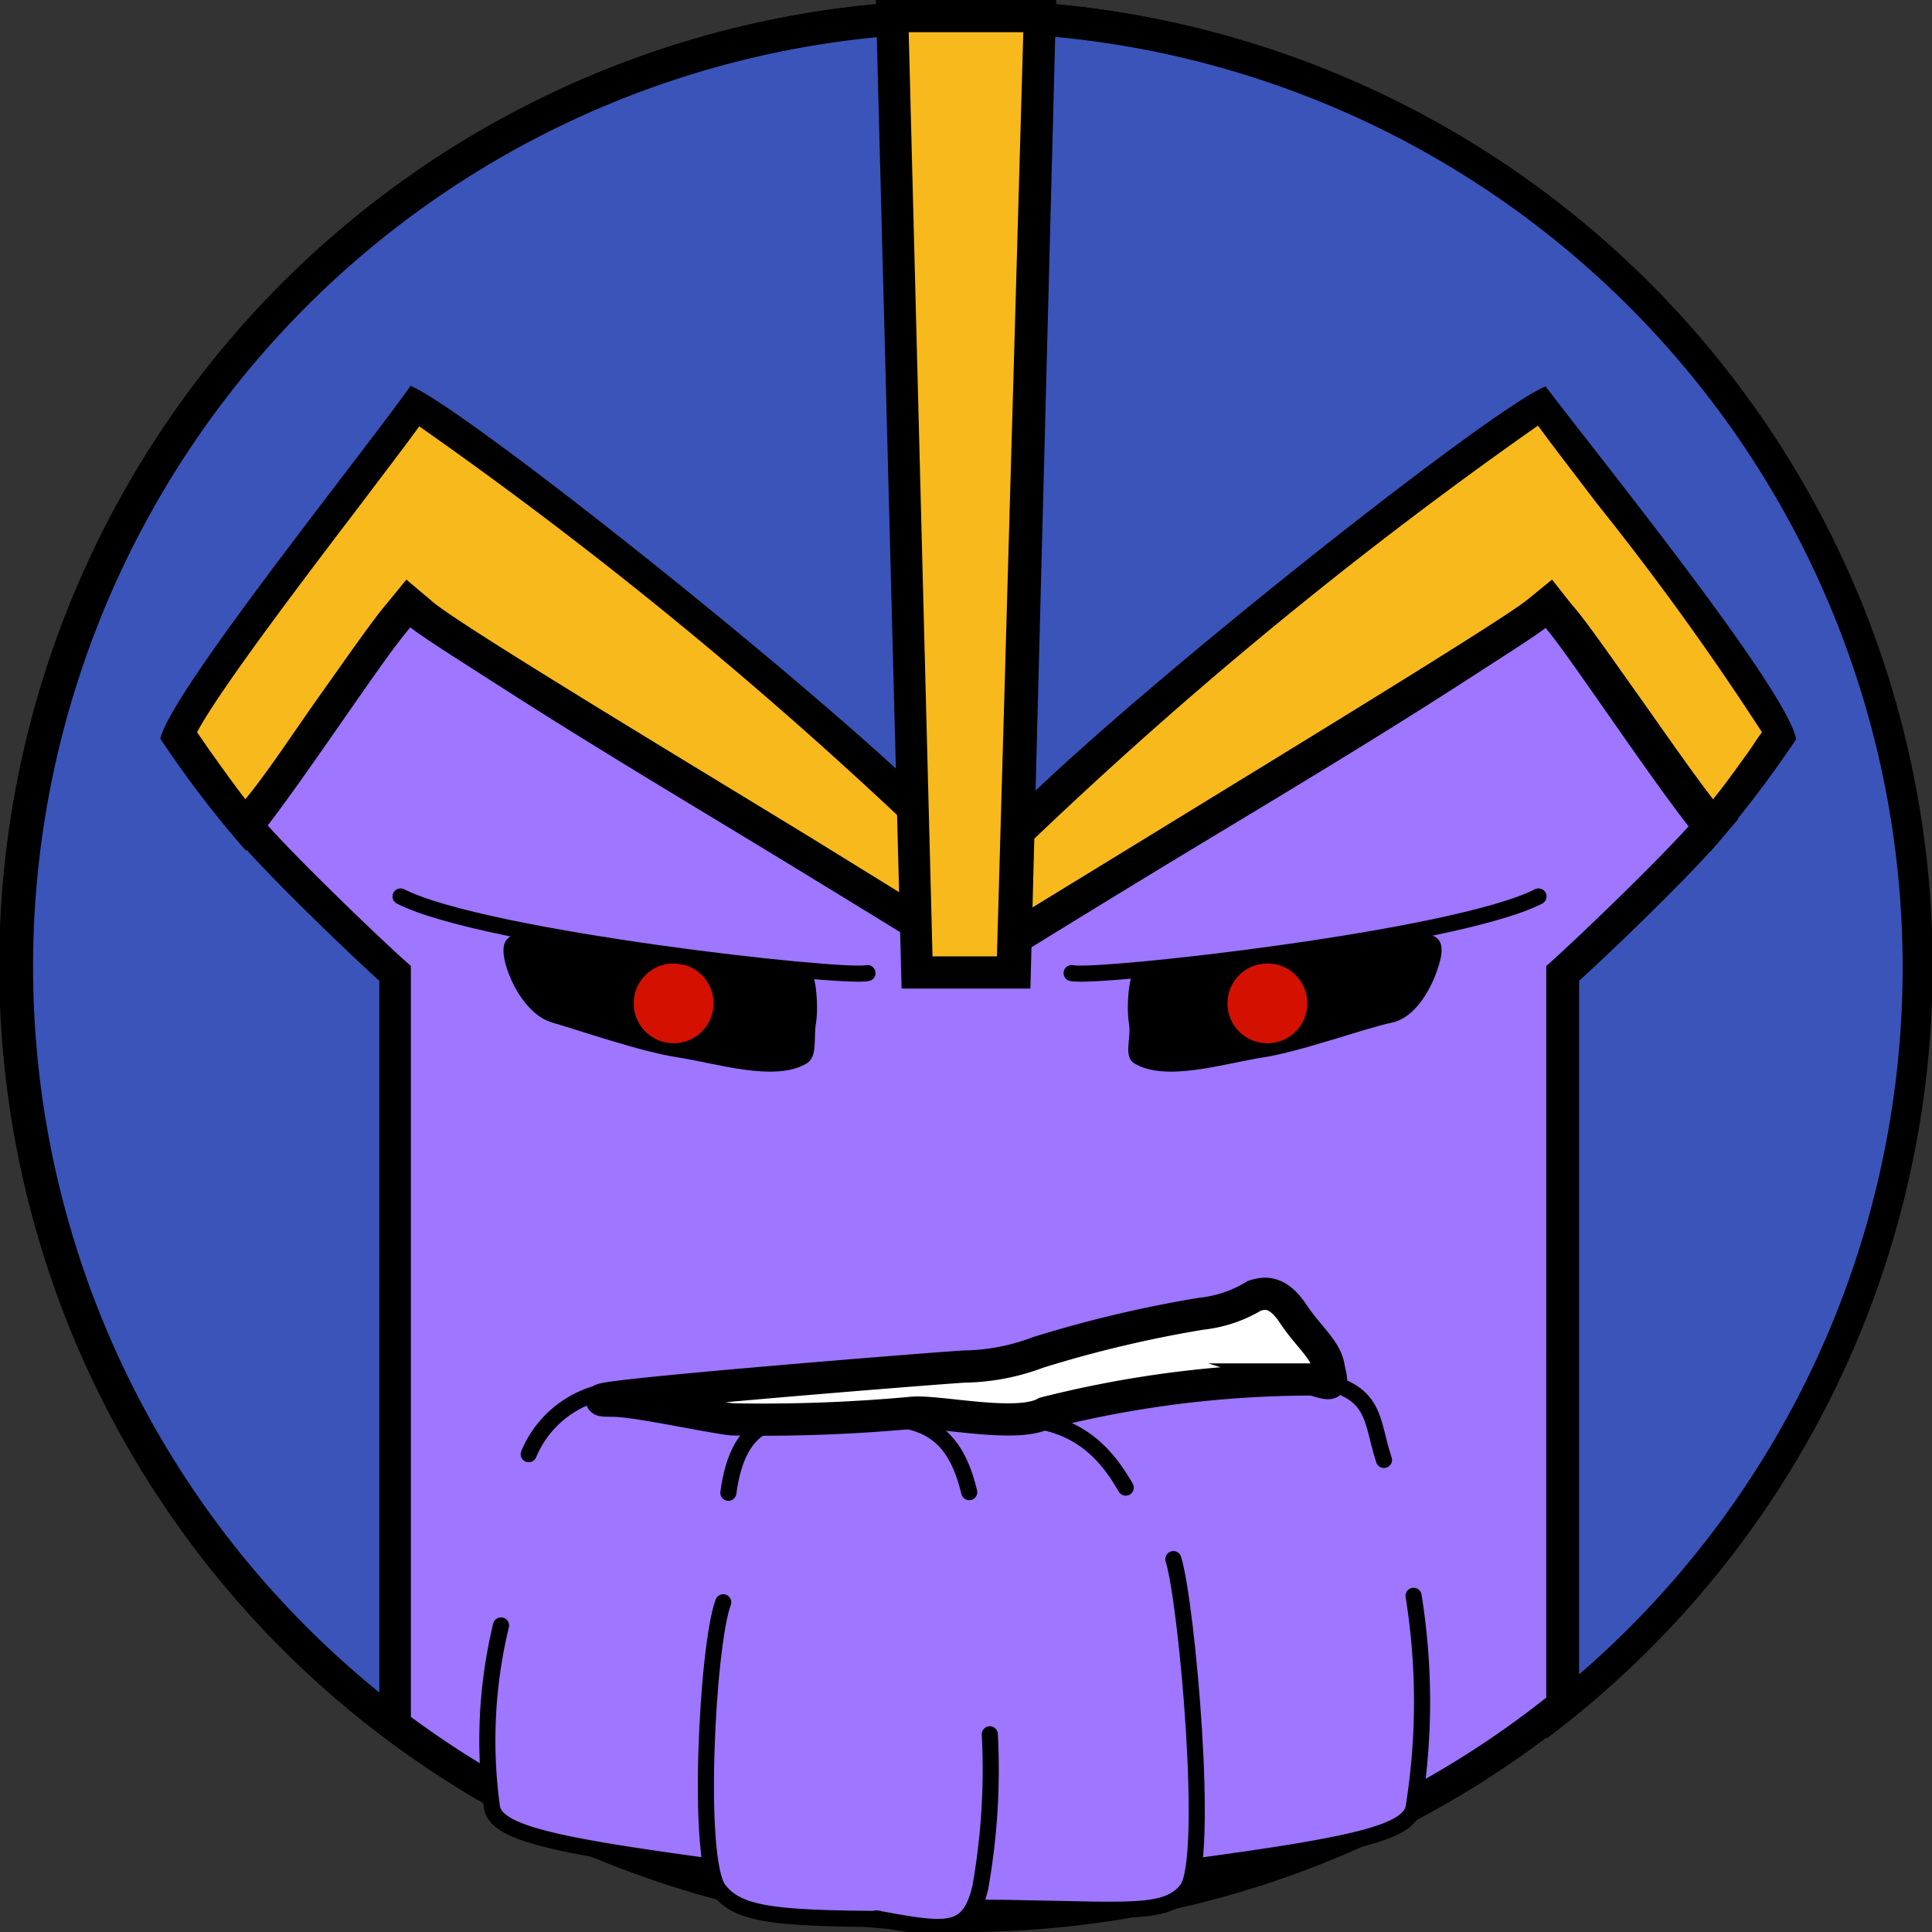<svg xmlns="http://www.w3.org/2000/svg" viewBox="0 0 30 30"><rect x="0" y="0" width="30" height="30" fill="#333333" stroke="none"/><defs><style>.cls-1,.cls-6{fill:#9e76ff;}.cls-2{fill:#d41100;}.cls-3{fill:#3b54b9;}.cls-4{fill:#f8b91c;}.cls-5{fill:#fff;stroke-miterlimit:10;stroke-width:0.5px;}.cls-5,.cls-6,.cls-7{stroke:#000;}.cls-6,.cls-7{stroke-linecap:round;stroke-linejoin:round;stroke-width:0.25px;}.cls-7{fill:none;}</style></defs><title>thanos</title><g id="Thanos"><path class="cls-1" d="M15,29.75A14.75,14.75,0,1,1,29.73,15,14.67,14.67,0,0,1,15,29.75Z"/><path d="M15,.5A14.5,14.5,0,1,1,.5,15,14.51,14.51,0,0,1,15,.5h0M15,0h0A15,15,0,0,0,6.36,27.27h0A15,15,0,1,0,15,0Z"/><path d="M17.61,16.51c.49.3,1.41,0,2-.09s1.57-.45,2-.54.69-.68.76-1-.11-.37-.28-.38-4.14.43-4.36.45-.24.71-.2.94S17.44,16.4,17.61,16.51Z"/><circle class="cls-2" cx="19.68" cy="15.58" r="0.62"/><path d="M12.53,16.51c-.49.3-1.41,0-2-.09S9,16,8.58,15.88s-.69-.68-.75-1,.11-.37.28-.38,4.14.43,4.36.45.24.71.2.94S12.7,16.4,12.53,16.51Z"/><circle class="cls-2" cx="10.46" cy="15.58" r="0.62"/><path class="cls-3" d="M6.14,26.79A14.75,14.75,0,1,1,29.75,15a14.64,14.64,0,0,1-5.48,11.48V15.12c.46-.42,1.76-1.67,2.24-2.22l.15-.17-.16-.17a19.6,19.6,0,0,1-1.42-1.83c-.31-.44-.61-.86-.87-1.18l-.14-.18-.19.13c-1.44,1-3.58,2.3-5.47,3.44-1.22.73-2.38,1.43-3.21,2-.83-.54-2-1.24-3.21-2C10.1,11.8,8,10.51,6.53,9.5l-.19-.13-.15.18c-.26.32-.55.74-.87,1.18A18,18,0,0,1,3.9,12.56l-.15.17.15.17c.48.55,1.77,1.8,2.24,2.22Z"/><path d="M15,.51A14.51,14.51,0,0,1,24.52,26V15.23c.53-.48,1.71-1.62,2.18-2.17l.29-.34-.31-.33a21,21,0,0,1-1.4-1.81c-.31-.44-.61-.86-.87-1.18L24.11,9l-.38.27c-1.43,1-3.57,2.29-5.45,3.43-1.16.69-2.26,1.35-3.08,1.88-.82-.53-1.92-1.19-3.07-1.88-1.89-1.14-4-2.43-5.46-3.43L6.29,9,6,9.4c-.27.32-.56.74-.88,1.18a17.65,17.65,0,0,1-1.4,1.81l-.31.33.3.34c.47.55,1.65,1.69,2.18,2.17V26.28A14.5,14.5,0,0,1,15,.51h0M15,0h0A15,15,0,0,0,6.38,27.28h0V15c-.37-.32-1.8-1.69-2.3-2.27.75-.8,1.65-2.23,2.3-3,2.41,1.7,6.75,4.14,8.81,5.5,2.07-1.36,6.4-3.8,8.82-5.5.64.8,1.55,2.23,2.3,3-.5.58-1.93,1.95-2.3,2.27V27A15,15,0,0,0,15,0Z"/><path class="cls-4" d="M15,14.75,12.43,13.2C10.1,11.78,6.9,9.82,6.53,9.51l-.19-.15-.16.18c-.18.21-.55.74-1,1.35s-1.07,1.53-1.39,1.92c-.26-.3-.51-.65-.76-1l-.29-.41A34.3,34.3,0,0,1,5.43,7.63c.41-.53.77-1,1-1.34a65.24,65.24,0,0,1,8.51,7v.16C15,13.77,15,14.32,15,14.75Z"/><path d="M6.51,6.62a67.25,67.25,0,0,1,8.19,6.77v.07c0,.21,0,.53,0,.85L12.58,13C10.37,11.65,7,9.62,6.69,9.32L6.31,9,6,9.38c-.19.22-.56.75-1,1.37S4.15,12,3.81,12.41c-.18-.23-.37-.5-.55-.75l-.2-.29c.36-.68,1.78-2.54,2.58-3.59.33-.44.64-.84.87-1.16M6.37,6c-.82,1.15-3.72,4.75-3.88,5.47a16.23,16.23,0,0,0,1.33,1.74c.43-.38,2.13-3,2.55-3.47.62.51,8.26,5.1,8.83,5.5,0-.55,0-1.82,0-2-1-1.35-7.9-6.88-8.83-7.25Z"/><path class="cls-4" d="M15.44,14.75c0-.43,0-1,0-1.29V13.3a65.91,65.91,0,0,1,8.51-7c.25.34.62.83,1,1.37a37.22,37.22,0,0,1,2.65,3.74l-.29.4a11.57,11.57,0,0,1-.76,1c-.33-.4-.94-1.26-1.4-1.93s-.8-1.13-1-1.33l-.16-.19-.19.16c-.37.3-3.57,2.26-5.91,3.68Z"/><path d="M23.89,6.62c.24.33.56.74.9,1.19a43.64,43.64,0,0,1,2.57,3.56c-.07.09-.13.19-.2.29-.18.25-.37.52-.56.75-.34-.44-.83-1.15-1.2-1.67s-.8-1.14-1-1.36L24.1,9l-.38.31c-.36.3-3.69,2.33-5.89,3.68l-2.14,1.31c0-.32,0-.64,0-.85v-.07a67.25,67.25,0,0,1,8.19-6.77M24,6c-.94.37-7.87,5.9-8.84,7.25,0,.18,0,1.44,0,2,.57-.4,8.22-5,8.84-5.5.42.49,2.12,3.09,2.56,3.47a17.65,17.65,0,0,0,1.33-1.74C27.76,10.72,24.85,7.12,24,6Z"/><path class="cls-5" d="M9.52,21.75c-1.29,0,4.93-.5,5.45-.53A3.38,3.38,0,0,0,16.12,21a18.86,18.86,0,0,1,2.53-.6,2,2,0,0,0,.83-.28c.16-.05.36-.08.6.28s.5.55.55.82.11.31-.24.2a16.93,16.93,0,0,0-4.16.52c-.44.25-1.7-.05-2.09,0a25.37,25.37,0,0,1-2.77.1C11,22,9.88,21.75,9.52,21.75Z"/><polygon class="cls-4" points="14.21 15.1 13.85 0.25 16.14 0.25 15.72 15.1 14.21 15.1"/><path d="M15.89.5l-.41,14.35h-1L14.11.5h1.78M16.4,0H13.6L14,15.35h2L16.4,0Z"/><path class="cls-6" d="M11.16,29c-2.53-.34-3.44-.53-3.52-.93a7.6,7.6,0,0,1,.14-2.83"/><path class="cls-6" d="M14.79,29.8c-2.56,0-3.28,0-3.63-.46s-.18-3.79.07-4.46"/><path class="cls-6" d="M18.43,29c2.52-.34,3.44-.53,3.52-.93a10.35,10.35,0,0,0,0-3.29"/><path class="cls-6" d="M14.79,29.62c2.57,0,3.28.18,3.64-.28s0-4.46-.21-5.13"/><path class="cls-6" d="M13.61,29.79c1.09.2,1.43.26,1.61-.47a10.48,10.48,0,0,0,.15-2.39"/><path class="cls-7" d="M20.39,21.42c1,.16.89.62,1.1,1.25"/><path class="cls-7" d="M12.37,22.05c-.32,0-.91,0-1.06,1.13"/><path class="cls-7" d="M9.84,21.58a1.63,1.63,0,0,0-1.63,1"/><path class="cls-7" d="M13.05,22c1.07,0,1.72,0,2,1.17"/><path class="cls-7" d="M15,22c1.07,0,1.86,0,2.48,1.1"/><path class="cls-7" d="M6.22,13.92c1.29.66,6.88,1.28,7.25,1.19"/><path class="cls-7" d="M23.89,13.92c-1.29.66-6.88,1.28-7.25,1.19"/></g></svg>